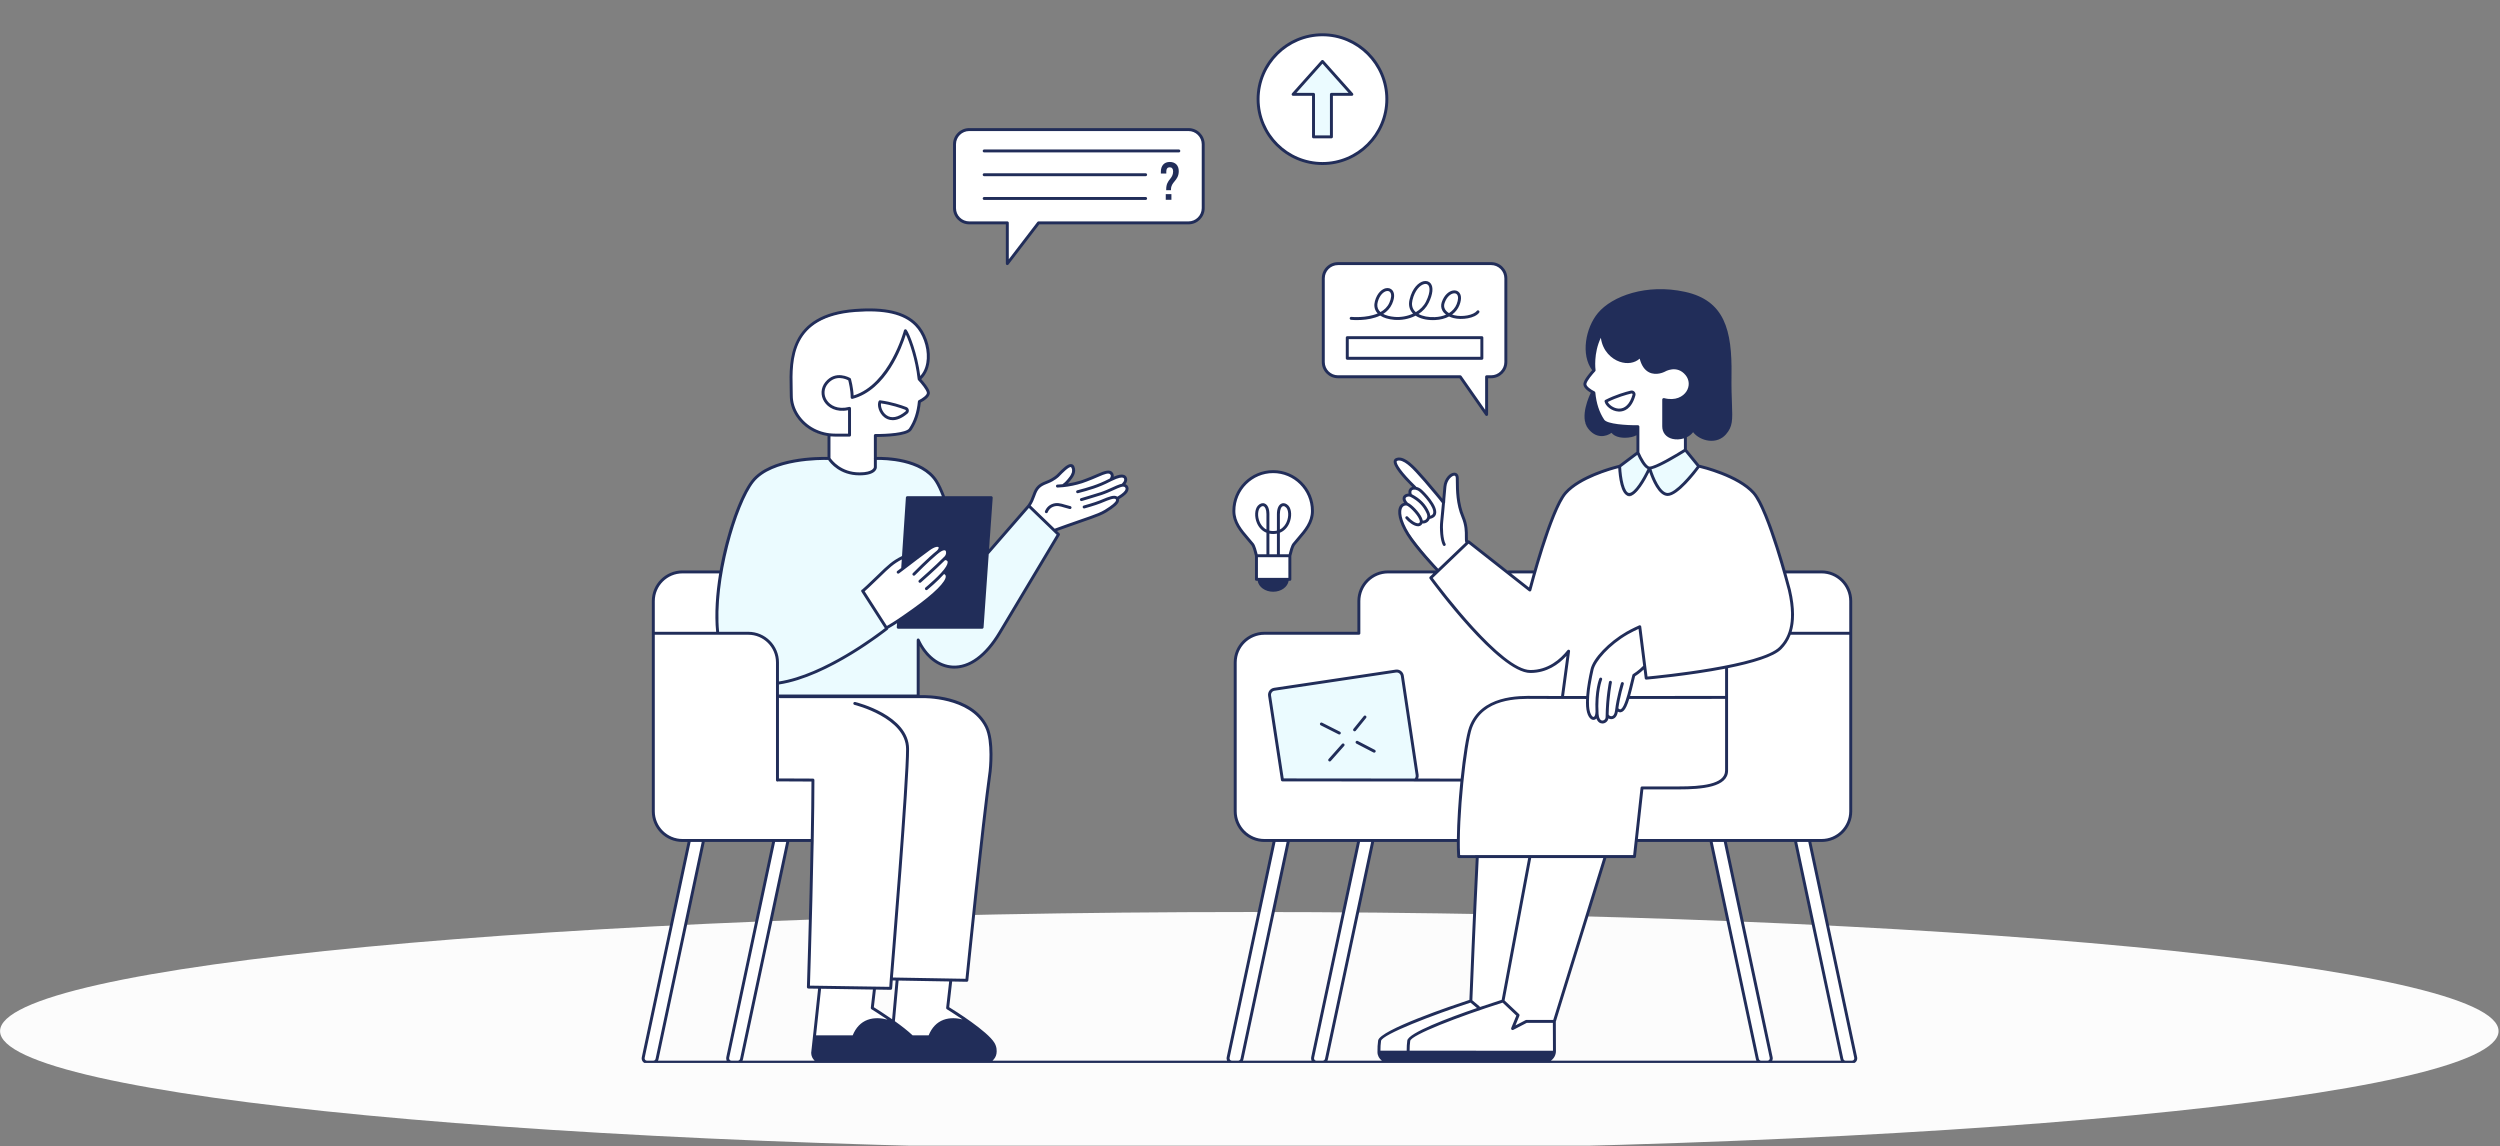 <svg xmlns="http://www.w3.org/2000/svg" xmlns:xlink="http://www.w3.org/1999/xlink" width="1206" zoomAndPan="magnify" viewBox="0 0 904.5 414.75" height="553" preserveAspectRatio="xMidYMid meet" version="1.0"><rect x="0" y="0" width="904.5" height="414.75" fill="#808080" stroke="none"/><defs><clipPath id="3f6d521115"><path d="M 0.023 329.969 L 903.977 329.969 L 903.977 414.5 L 0.023 414.5 Z M 0.023 329.969 " clip-rule="nonzero"/></clipPath><clipPath id="ccdca4c714"><path d="M 452 329.969 C 202.379 329.969 0.023 349.258 0.023 373.051 C 0.023 396.844 202.379 416.133 452 416.133 C 701.621 416.133 903.977 396.844 903.977 373.051 C 903.977 349.258 701.621 329.969 452 329.969 Z M 452 329.969 " clip-rule="nonzero"/></clipPath><clipPath id="5485175738"><path d="M 232.012 12.047 L 671.996 12.047 L 671.996 384.574 L 232.012 384.574 Z M 232.012 12.047 " clip-rule="nonzero"/></clipPath><clipPath id="d617e9fb53"><path d="M 232.012 12.047 L 671.996 12.047 L 671.996 384.574 L 232.012 384.574 Z M 232.012 12.047 " clip-rule="nonzero"/></clipPath></defs><g clip-path="url(#3f6d521115)"><g clip-path="url(#ccdca4c714)"><path fill="#fcfcfc" d="M 0.023 329.969 L 904.07 329.969 L 904.07 416.133 L 0.023 416.133 Z M 0.023 329.969 " fill-opacity="1" fill-rule="nonzero"/></g></g><g clip-path="url(#5485175738)"><path fill="#ffffff" d="M 406.039 175.699 C 406.039 175.699 408.082 173.191 406.223 172.543 C 406.121 172.508 406.02 172.504 405.918 172.48 C 405.871 172.465 405.82 172.461 405.773 172.449 C 405.629 172.426 405.484 172.402 405.336 172.398 C 405.312 172.398 405.289 172.398 405.266 172.398 C 403.633 172.375 401.957 173.426 401.957 173.426 C 401.957 173.426 402.527 172.035 401.648 171.516 C 400.961 170.5 399.266 171.035 396.914 172.094 C 393.285 173.723 390.824 174.543 390.824 174.543 C 389.648 174.918 388.348 175.266 386.953 175.539 L 387.902 175.426 C 386.57 175.762 385.422 175.961 384.742 175.898 C 385.504 175.801 386.242 175.68 386.953 175.539 L 384.469 175.84 C 384.422 175.828 384.363 175.82 384.324 175.801 C 385.285 175.414 386.359 174.129 387.082 172.789 C 387.527 172.125 387.898 171.328 387.91 170.469 C 387.957 170.051 387.914 169.703 387.754 169.461 C 387.746 169.445 387.738 169.441 387.73 169.43 C 387.703 169.359 387.699 169.297 387.668 169.227 C 386.938 167.605 384.598 169.879 382.73 171.82 C 381.605 172.809 380.273 173.867 379.027 174.422 C 378.902 174.48 378.781 174.547 378.645 174.594 C 375.863 175.551 375.047 176.574 374.5 178.074 C 373.953 179.578 372.316 183.195 372.316 183.195 L 357.715 199.641 L 358.395 180.125 L 355.32 180.055 L 355.035 180.055 L 355.027 179.836 L 341.512 179.84 C 341.348 178.91 340.422 174.859 336.52 171.453 C 335.523 170.516 334.352 169.668 332.961 169.012 C 332.91 168.984 332.859 168.957 332.809 168.934 C 332.797 168.926 332.789 168.922 332.777 168.918 C 332.773 168.914 332.77 168.914 332.762 168.91 C 332.16 168.605 331.539 168.34 330.914 168.094 L 327.996 167.129 C 323.375 165.711 319.898 165.621 318.086 165.727 C 317.223 165.672 316.703 165.664 316.703 165.664 L 316.703 157.559 C 316.703 157.559 327.418 156.969 329.055 155.695 C 331.523 152.906 332.902 147.953 332.828 145.324 C 333.371 145.035 334.613 144.316 335.309 143.477 C 335.73 143.031 335.949 142.605 335.797 142.191 C 335.547 140.602 332.473 137.34 332.473 137.34 C 338.289 133.312 336 121.059 330.648 116.527 C 326.508 113.023 319.285 111.188 308.402 112.57 C 286.93 115.301 286.285 128.609 286.285 138.324 C 286.285 138.324 285.688 144.645 287.293 148.234 C 289.77 153.762 295.359 157.422 299.926 157.422 L 299.926 165.555 C 299.926 165.555 296.453 165.637 292.031 166.168 C 288.547 166.508 284.398 167.207 280.633 168.598 C 279.586 168.973 278.602 169.391 277.727 169.863 C 277.719 169.867 277.711 169.875 277.699 169.879 C 277.637 169.914 277.574 169.941 277.512 169.977 C 277.199 170.137 276.898 170.309 276.605 170.48 C 276.484 170.555 276.367 170.629 276.246 170.703 C 276.125 170.781 276 170.855 275.883 170.934 C 275.863 170.945 275.848 170.957 275.832 170.969 C 274.484 171.855 273.285 172.887 272.324 174.102 C 272.098 174.391 271.863 174.723 271.629 175.062 C 270.008 177.246 268.688 179.977 267.34 183.559 C 266.02 186.832 264.746 190.609 263.617 194.668 C 263.602 194.719 263.586 194.766 263.57 194.816 C 262.441 198.379 261.516 202.508 260.832 206.824 L 246.262 206.824 C 246.262 206.824 236.438 208.465 236.438 216.836 C 236.438 225.203 236.438 290.438 236.438 294.805 C 236.438 299.172 240.438 303.996 249.172 303.996 C 259.637 303.996 294.211 303.996 294.211 303.996 L 292.48 356.898 L 296.301 357.082 L 294.344 376.371 C 294.344 376.371 293.438 380.238 294.211 382.012 C 294.98 383.785 296.895 384.285 296.895 384.285 C 296.895 384.285 354.258 384.285 357.121 384.285 C 359.988 384.285 360.078 381.102 360.078 380.008 C 360.078 378.918 359.168 376.188 354.211 372.914 C 349.254 369.637 342.84 364.543 342.84 364.543 L 343.75 354.535 L 349.754 354.852 L 357.715 282.75 C 357.715 282.75 359.965 269.172 356.895 262.895 C 353.824 256.617 344.145 252.141 332.199 251.82 C 332.105 251.816 332.02 251.809 331.926 251.805 L 332.023 244.645 L 332.199 251.82 L 332.199 231.539 C 332.199 231.539 336.695 242.082 346.113 241.398 C 355.531 240.715 361.535 229.117 362.762 227.48 C 363.992 225.84 382.688 193.359 382.688 193.359 L 382.02 191.875 L 391.184 188.363 C 391.184 188.363 400.125 186.312 402.859 182.691 C 403.883 181.73 404.043 181.078 403.668 180.52 C 405.605 179.762 408.105 177.824 407.27 176.27 C 406.711 175.086 406.039 175.699 406.039 175.699 Z M 323.367 369.82 L 315.773 364.543 C 315.773 364.543 316.363 358.266 316.453 357.629 C 316.547 356.992 321.957 357.742 321.957 357.742 L 322.688 354.215 L 324.598 354.035 Z M 671.387 382.629 L 654.676 304.086 L 659.043 304.086 C 664.875 304.086 669.598 299.359 669.598 293.531 L 669.598 217.473 C 669.598 211.645 664.875 206.918 659.043 206.918 L 645.762 206.918 L 640.895 191.496 C 640.895 191.496 637.711 183.082 634.754 178.715 C 631.797 174.348 621.742 170.16 614.645 168.707 C 614.645 168.707 606.914 178.988 603.227 178.988 C 599.543 178.988 596.949 169.113 596.949 169.113 C 596.949 169.113 592.492 179.578 589.488 179.578 C 586.488 179.578 586.031 168.797 586.031 168.797 C 586.031 168.797 574.297 172.527 571.109 174.621 C 567.926 176.711 564.676 178.895 560.785 189.812 C 556.895 200.73 555.121 206.668 555.121 206.668 L 545.566 206.668 L 531.238 196.363 C 531.238 196.363 530.625 196.5 530.488 193.68 C 530.352 190.859 530.168 188.812 529.668 187.719 C 529.168 186.629 527.621 181.352 527.484 179.441 C 527.348 177.531 527.578 172.254 526.711 171.707 C 525.848 171.16 523.254 172.707 522.98 175.758 C 522.711 178.805 522.074 181.035 522.074 181.035 L 515.703 173.711 C 515.703 173.711 511.289 168.25 509.062 167.023 C 506.832 165.793 505.059 165.793 504.742 167.113 C 504.422 168.434 509.426 174.438 511.746 176.258 C 510.152 176.258 509.336 178.305 510.246 179.215 C 508.242 179.078 507.469 180.625 508.742 182.262 C 506.559 182.898 505.242 184.762 506.969 188.723 C 508.699 192.68 520.297 206.371 520.297 206.371 L 519.844 206.918 L 502.191 206.918 C 496.363 206.918 491.641 211.645 491.641 217.473 L 491.641 229.117 L 457.453 229.117 C 451.625 229.117 446.898 233.844 446.898 239.672 L 446.898 293.531 C 446.898 299.359 451.625 304.086 457.453 304.086 L 461.051 304.086 L 444.34 382.625 C 444.16 383.48 444.809 384.285 445.68 384.285 L 447.992 384.285 C 448.637 384.285 449.195 383.832 449.332 383.199 L 466.164 304.086 L 491.621 304.086 L 474.91 382.625 C 474.727 383.48 475.379 384.285 476.25 384.285 L 478.562 384.285 C 479.207 384.285 479.766 383.832 479.902 383.199 L 496.734 304.086 L 527.484 304.086 L 528.234 309.773 L 534.309 309.84 L 532.855 345.027 L 532.309 362.133 L 515.43 367.953 C 515.43 367.953 500.375 373.867 499.281 376.051 C 498.191 378.234 498.734 380.648 499.098 381.785 C 499.465 382.922 501.418 384.195 501.418 384.195 L 511.336 383.969 L 558.875 384.012 C 558.875 384.012 562.012 383.832 562.242 380.328 C 562.469 376.824 562.332 369.32 562.332 369.32 L 580.801 309.91 L 591.262 309.816 L 592.242 304.086 L 618.992 304.086 L 635.828 383.199 C 635.961 383.832 636.52 384.285 637.168 384.285 L 639.477 384.285 C 640.348 384.285 641 383.48 640.816 382.625 L 624.105 304.086 L 649.562 304.086 L 666.395 383.199 C 666.531 383.832 667.09 384.285 667.738 384.285 L 670.047 384.285 C 670.918 384.285 671.57 383.48 671.387 382.629 Z M 232.719 382.629 C 232.535 383.48 233.188 384.285 234.059 384.285 L 236.367 384.285 C 237.016 384.285 237.574 383.832 237.707 383.199 L 254.543 304.086 L 249.43 304.086 Z M 263.285 382.629 C 263.105 383.48 263.754 384.285 264.629 384.285 L 266.938 384.285 C 267.586 384.285 268.145 383.832 268.277 383.199 L 285.109 304.086 L 279.996 304.086 Z M 609.461 157.879 C 611.645 157.695 612.598 155.559 612.598 155.559 C 612.598 155.559 615.715 159.379 620.422 158.969 C 625.133 158.562 626.156 152.215 626.156 152.215 C 626.156 152.215 625.473 148.258 626.02 135.02 C 626.562 121.781 623.086 112.434 616.738 108.75 C 610.391 105.062 596.473 103.289 585.965 108.133 C 575.457 112.98 574.434 121.305 574.363 126.285 C 574.297 131.266 576.48 134.133 576.48 134.133 C 576.48 134.133 573.477 137.816 573.477 139.113 C 573.477 140.41 576.344 141.57 576.344 141.57 C 576.344 141.57 574.023 145.117 573.547 150.102 C 573.066 155.082 576.754 156.922 579.004 157.266 C 581.254 157.605 583.031 155.762 583.031 155.762 C 583.031 155.762 584.668 157.402 587.602 157.809 C 590.535 158.219 592.445 156.516 592.445 156.516 L 592.266 163.609 C 592.266 163.609 594.629 168.977 596.949 169.113 C 599.27 169.25 609.914 162.973 609.914 162.973 C 609.914 162.973 609.734 160.336 609.461 157.879 Z M 478.766 100.695 L 478.766 130.992 C 478.766 133.934 481.148 136.316 484.086 136.316 L 528.32 136.316 L 537.855 149.965 L 537.855 136.316 L 539.496 136.316 C 542.434 136.316 544.816 133.934 544.816 130.992 L 544.816 100.695 C 544.816 97.758 542.434 95.375 539.496 95.375 L 484.086 95.375 C 481.148 95.375 478.766 97.758 478.766 100.695 Z M 478.492 58.891 C 491.23 58.891 501.555 48.566 501.555 35.828 C 501.555 23.09 491.23 12.762 478.492 12.762 C 465.754 12.762 455.43 23.09 455.43 35.828 C 455.43 48.566 465.754 58.891 478.492 58.891 Z M 430 46.883 L 350.664 46.883 C 347.723 46.883 345.34 49.266 345.34 52.203 L 345.34 75.312 C 345.34 78.254 347.723 80.637 350.664 80.637 L 364.445 80.637 L 364.445 95.375 L 375.746 80.637 L 430 80.637 C 432.938 80.637 435.32 78.254 435.32 75.312 L 435.32 52.203 C 435.32 49.266 432.938 46.883 430 46.883 Z M 454.586 201.062 L 454.586 209.609 L 455.496 209.609 C 455.496 211.793 457.793 213.559 460.629 213.559 C 463.465 213.559 465.762 211.793 465.762 209.609 L 466.668 209.609 L 466.668 201.062 C 466.668 201.062 467.402 197.793 468.082 196.938 C 471.055 193.215 474.844 189.965 474.844 184.852 C 474.844 177 468.48 170.637 460.629 170.637 C 452.777 170.637 446.414 177 446.414 184.852 C 446.414 189.965 450.203 193.215 453.176 196.938 C 453.855 197.793 454.586 201.062 454.586 201.062 Z M 454.586 201.062 " fill-opacity="1" fill-rule="nonzero"/></g><path fill="#ebfbff" d="M 512.727 280.41 C 512.828 281.102 512.574 281.762 512.098 282.207 L 463.98 282.168 L 459.332 251.699 C 459.164 250.582 459.934 249.543 461.055 249.375 L 505.031 242.797 C 506.148 242.629 507.191 243.398 507.359 244.52 Z M 357.305 199.707 L 355.188 226.66 L 325.098 226.867 L 325.164 224.477 L 320.547 226.844 L 312.27 213.742 C 312.27 213.742 319.047 207.418 320.957 205.371 C 322.867 203.324 327.008 201.141 327.008 201.141 L 328.234 180.531 L 341.609 179.988 C 340.793 177.598 339.152 172.344 332.809 168.934 C 326.461 165.52 316.703 165.793 316.703 165.793 L 316.703 168.863 C 316.703 168.863 316.91 171.73 310.289 171.73 C 303.672 171.73 299.941 165.887 299.941 165.887 C 299.941 165.887 279.969 166.387 273.922 172.07 C 267.914 177.711 262.594 195.68 260.75 206.734 C 258.91 217.789 259.66 229.32 259.66 229.32 C 259.66 229.32 262.66 228.777 270.098 229.391 C 277.535 230.004 281.016 233.551 281.016 238.805 C 281.016 244.062 281.016 251.703 281.016 251.703 L 332.465 251.703 L 332.195 231.848 C 332.195 231.848 335.402 237.852 340.449 240.375 C 348.094 243.582 354.781 238.398 358.602 233.688 C 362.422 228.98 371.906 211.375 371.906 211.375 L 382.758 193.227 L 372.383 183.059 Z M 475.23 49.52 L 481.707 49.52 L 481.707 34.137 L 489.102 34.137 L 478.469 22.227 L 467.836 34.137 L 475.23 34.137 Z M 609.551 162.609 C 609.551 162.609 600.543 168.707 596.77 169.07 C 594.949 169.387 592.402 163.84 592.402 163.84 L 586.078 168.797 C 586.078 168.797 586.168 177.668 589.445 178.895 C 591.262 179.488 595.449 173.164 596.586 169.887 C 598.133 173.301 600.043 178.984 603.5 178.805 C 606.957 178.621 613.055 171.07 614.328 168.797 C 613.008 166.613 609.551 162.609 609.551 162.609 Z M 609.551 162.609 " fill-opacity="1" fill-rule="nonzero"/><g clip-path="url(#d617e9fb53)"><path fill="#212d59" d="M 452.758 197.273 C 453.191 197.816 453.773 199.902 454.051 201.129 L 454.051 209.609 C 454.051 209.906 454.289 210.145 454.586 210.145 L 455.027 210.145 C 455.367 212.363 457.734 214.094 460.629 214.094 C 463.523 214.094 465.891 212.363 466.227 210.145 L 466.672 210.145 C 466.965 210.145 467.203 209.906 467.203 209.609 L 467.203 201.129 C 467.48 199.902 468.066 197.816 468.5 197.273 C 469.047 196.59 469.621 195.922 470.191 195.254 C 472.742 192.285 475.379 189.215 475.379 184.852 C 475.379 176.719 468.762 170.102 460.629 170.102 C 452.496 170.102 445.879 176.719 445.879 184.852 C 445.879 189.215 448.516 192.285 451.062 195.254 C 451.637 195.922 452.211 196.59 452.758 197.273 Z M 455.121 209.074 L 455.121 201.598 L 466.137 201.598 L 466.137 209.074 Z M 458.199 191.582 C 456.855 190.891 456.133 189.707 455.773 188.891 C 454.84 186.758 455.105 184.523 455.887 183.672 C 456.219 183.312 456.574 183.121 456.891 183.121 C 456.984 183.121 457.074 183.137 457.16 183.168 C 457.66 183.367 458.199 184.215 458.199 186.016 Z M 461.988 200.531 L 459.266 200.531 L 459.266 193.066 C 460.137 193.246 461.117 193.246 461.988 193.066 Z M 460.629 171.168 C 468.172 171.168 474.309 177.309 474.309 184.852 C 474.309 188.82 471.918 191.605 469.383 194.559 C 468.801 195.234 468.219 195.914 467.664 196.605 C 467.059 197.363 466.477 199.574 466.246 200.531 L 463.059 200.531 L 463.059 192.746 C 464.547 192.148 465.738 190.969 466.461 189.32 C 467.465 187.027 467.332 184.227 466.156 182.949 C 465.422 182.152 464.504 181.863 463.707 182.176 C 462.617 182.602 461.988 184 461.988 186.016 L 461.988 191.977 C 461.168 192.176 460.086 192.176 459.266 191.977 L 459.266 186.016 C 459.266 184 458.641 182.602 457.551 182.176 C 456.754 181.863 455.836 182.152 455.102 182.949 C 453.926 184.227 453.789 187.027 454.797 189.32 C 455.52 190.969 456.707 192.148 458.199 192.746 L 458.199 200.531 L 455.012 200.531 C 454.777 199.574 454.199 197.363 453.594 196.605 C 453.039 195.914 452.457 195.234 451.875 194.559 C 449.34 191.605 446.945 188.82 446.945 184.852 C 446.945 177.309 453.082 171.168 460.629 171.168 Z M 463.059 191.582 L 463.059 186.016 C 463.059 184.215 463.594 183.367 464.094 183.168 C 464.18 183.137 464.273 183.121 464.363 183.121 C 464.684 183.121 465.035 183.312 465.367 183.672 C 466.152 184.523 466.418 186.762 465.48 188.895 C 465.121 189.707 464.402 190.895 463.059 191.582 Z M 327.926 147.266 C 326.105 146.574 322.453 145.34 318.441 144.832 C 318.211 144.801 317.988 144.93 317.891 145.141 C 317.219 146.602 317.992 149.484 319.988 151.008 C 320.629 151.496 321.629 152.02 322.977 152.02 C 324.383 152.02 326.172 151.445 328.316 149.648 C 328.703 149.324 328.887 148.832 328.801 148.332 C 328.719 147.84 328.391 147.441 327.926 147.266 Z M 327.629 148.828 C 324.945 151.074 322.461 151.551 320.637 150.156 C 319.16 149.031 318.559 147.051 318.754 145.953 C 322.48 146.477 325.84 147.617 327.547 148.266 L 327.551 148.266 C 327.695 148.32 327.734 148.441 327.746 148.508 C 327.754 148.566 327.766 148.715 327.629 148.828 Z M 378.406 185.648 C 378.461 185.668 378.52 185.676 378.574 185.676 C 378.797 185.676 379.008 185.535 379.082 185.309 C 379.086 185.297 379.531 184.004 380.891 183.414 C 382.316 182.793 383.461 183.141 385.047 183.621 C 385.629 183.797 386.289 183.996 387.023 184.164 C 387.316 184.23 387.598 184.047 387.664 183.758 C 387.73 183.473 387.551 183.184 387.262 183.121 C 386.555 182.961 385.934 182.77 385.355 182.598 C 383.688 182.094 382.25 181.66 380.465 182.434 C 378.652 183.223 378.09 184.906 378.066 184.977 C 377.977 185.258 378.129 185.559 378.406 185.648 Z M 671.91 382.516 L 655.336 304.621 L 659.043 304.621 C 665.16 304.621 670.133 299.645 670.133 293.531 L 670.133 217.473 C 670.133 211.359 665.16 206.383 659.043 206.383 L 646.008 206.383 C 643.43 197.375 638.719 182.352 634.879 177.996 C 629.109 171.461 615.609 168.316 615.039 168.184 C 614.977 168.168 614.914 168.172 614.855 168.18 L 610.312 162.602 L 610.312 158.168 C 611.191 157.734 611.977 157.137 612.562 156.359 C 613.82 157.988 616.027 159.191 618.328 159.441 C 620.738 159.703 622.898 158.902 624.418 157.188 C 626.934 154.34 626.84 151.953 626.625 146.184 C 626.523 143.5 626.398 140.164 626.461 135.641 C 626.695 119.422 623.965 108.734 609.664 105.59 C 595.695 102.516 583.215 107.125 578.113 113.273 C 573.691 118.605 571.832 128.273 576.043 133.941 C 575.211 134.863 573.117 137.297 572.891 138.742 C 572.672 140.156 574.402 141.43 575.555 142.109 C 575.156 142.906 571.348 150.836 574.555 155.02 C 575.863 156.727 577.41 157.652 579.152 157.766 C 580.641 157.875 582.094 157.301 583.043 156.594 C 583.656 157.395 584.68 157.949 586.031 158.215 C 586.621 158.332 587.254 158.387 587.887 158.387 C 589.48 158.387 591.086 158.043 592.059 157.469 L 592.059 163.477 L 585.754 168.211 C 584.352 168.539 571.59 171.691 566.023 177.996 C 562.184 182.352 557.473 197.375 554.895 206.383 L 545.41 206.383 C 545.398 206.383 545.387 206.391 545.375 206.391 L 531.637 195.582 C 531.48 195.457 531.273 195.434 531.098 195.508 C 531.059 195.133 531.059 194.668 531.062 194.125 C 531.082 192.438 531.109 189.891 529.77 186.719 C 527.859 182.203 527.82 177.266 527.793 173.996 L 527.785 173.016 C 527.754 171.219 526.602 171.031 526.246 171.016 C 524.594 170.945 522.535 173.105 522.242 175.988 C 522.035 177.996 521.918 179.469 521.852 180.441 C 521.32 179.77 520.641 178.926 520.062 178.27 C 519.664 177.816 519.141 177.191 518.512 176.438 C 517.141 174.797 515.27 172.551 513.047 170.16 C 510.5 167.422 507.566 164.758 505.086 165.754 C 504.633 165.938 504.348 166.273 504.258 166.734 C 503.879 168.664 507.562 172.82 510.965 176.176 C 510.738 176.242 510.52 176.328 510.332 176.461 C 510.012 176.691 509.395 177.32 509.617 178.57 C 508.918 178.59 508.195 178.859 507.781 179.41 C 507.465 179.828 507.168 180.664 508.008 181.914 C 507.395 182.066 506.859 182.406 506.492 182.957 C 505.148 184.988 506.035 188.848 508.926 193.551 C 511.906 198.398 519.148 206.051 519.457 206.375 C 519.461 206.379 519.465 206.379 519.469 206.383 L 502.191 206.383 C 496.078 206.383 491.105 211.359 491.105 217.473 L 491.105 228.582 L 457.453 228.582 C 451.34 228.582 446.363 233.559 446.363 239.672 L 446.363 293.531 C 446.363 299.645 451.34 304.621 457.453 304.621 L 460.391 304.621 L 443.816 382.516 C 443.727 382.938 443.785 383.371 443.969 383.75 L 359.09 383.75 C 359.824 383.102 360.363 382.211 360.52 381.242 C 360.676 380.258 360.68 378.777 359.793 377.301 C 357.262 373.078 345.488 365.688 343.422 364.414 L 344.484 355.113 L 349.789 355.207 C 349.789 355.207 349.793 355.207 349.797 355.207 C 350.07 355.207 350.301 354.996 350.328 354.723 C 350.383 354.184 355.793 300.449 358.766 279.102 C 358.816 278.652 360.012 268.109 357.375 262.727 C 351.668 251.086 334.414 251.488 333.695 251.508 L 332.73 251.508 L 332.73 233.73 C 335.574 238.617 339.895 241.621 344.609 241.879 C 344.832 241.891 345.055 241.898 345.273 241.898 C 351.289 241.898 357.254 237.438 362.133 229.254 C 370.949 214.469 383.418 193.637 383.418 193.637 C 383.547 193.422 383.512 193.148 383.332 192.977 L 382.434 192.105 C 384.242 191.43 389.145 189.723 392.254 188.637 C 393.43 188.227 394.395 187.891 394.914 187.707 C 396.742 187.062 398.812 186.277 400.301 185.355 C 403.293 183.504 404.605 182.32 404.836 181.27 C 404.883 181.039 404.879 180.816 404.828 180.598 C 405.609 180.16 407.223 179.164 407.914 178.074 C 408.434 177.258 408.449 176.355 407.957 175.715 C 407.762 175.461 407.484 175.297 407.18 175.176 C 407.645 174.57 408.062 173.684 407.641 172.73 C 407.449 172.301 407.109 171.988 406.656 171.828 C 405.824 171.535 404.617 171.746 402.926 172.469 C 402.996 172.016 402.938 171.523 402.617 171.047 C 401.652 169.598 399.516 170.391 397.223 171.406 C 393.656 172.988 391.191 173.801 391.176 173.809 C 389.559 174.316 387.941 174.688 386.332 174.941 C 386.551 174.723 386.777 174.477 387.004 174.191 L 387.203 173.949 C 388.066 172.906 389.668 170.965 388.695 168.77 C 388.426 168.164 387.992 167.973 387.676 167.918 C 386.363 167.676 384.602 169.391 382.43 171.641 L 382.309 171.766 C 382.297 171.781 380.934 173.035 378.949 173.816 C 376.84 174.645 375.016 175.363 373.938 178.043 C 373.754 178.504 373.598 178.926 373.449 179.328 C 373.008 180.535 372.656 181.488 371.801 182.672 L 357.844 198.711 L 359.156 180.094 C 359.168 179.945 359.113 179.797 359.016 179.691 C 358.914 179.582 358.77 179.52 358.621 179.52 L 341.91 179.52 C 340.984 177.109 340.082 175.18 339.219 173.816 C 333.898 165.414 320.289 165.246 317.238 165.32 L 317.238 158.098 C 319.691 158.055 328.227 157.945 329.773 155.629 C 331.621 152.855 332.723 149.582 333.137 145.625 C 334.125 145.113 336.668 143.621 336.402 141.926 C 336.18 140.512 334.184 138.16 333.312 137.191 C 335.164 135.438 336.223 132.883 336.387 129.762 C 336.629 125.16 334.844 120.191 331.836 117.109 C 327.488 112.648 320.336 110.965 309.316 111.797 C 285.105 113.637 285.484 130.418 285.711 140.445 C 285.73 141.375 285.75 142.254 285.75 143.07 C 285.75 145.719 286.52 148.246 288.035 150.574 C 290.559 154.453 294.684 157.02 299.395 157.75 L 299.395 165.324 C 296.012 165.242 278.629 165.27 271.902 173.77 C 267.727 179.059 262.82 192.465 260.375 206.422 C 260.316 206.398 260.25 206.383 260.184 206.383 L 246.922 206.383 C 240.809 206.383 235.832 211.359 235.832 217.473 L 235.832 293.531 C 235.832 299.645 240.809 304.621 246.922 304.621 L 248.766 304.621 L 232.195 382.516 C 232.074 383.082 232.215 383.664 232.578 384.113 C 232.941 384.562 233.48 384.82 234.059 384.82 L 670.047 384.82 C 670.625 384.82 671.164 384.562 671.527 384.113 C 671.891 383.664 672.031 383.082 671.91 382.516 Z M 659.043 303.551 L 592.59 303.551 L 594.562 285.605 L 607.457 285.605 C 615.723 285.605 625.211 284.832 625.211 278.793 L 625.211 241.73 C 633.871 239.98 641.773 237.684 644.555 234.812 C 645.719 233.609 646.973 231.992 647.867 229.652 L 669.062 229.652 L 669.062 293.531 C 669.062 299.055 664.57 303.551 659.043 303.551 Z M 641.34 382.516 L 624.766 304.621 L 649.129 304.621 L 665.875 383.309 C 665.906 383.469 665.98 383.609 666.051 383.75 L 641.188 383.75 C 641.375 383.371 641.43 382.938 641.34 382.516 Z M 527.086 304.621 C 527.082 306.582 527.125 308.383 527.227 309.941 C 527.242 310.223 527.477 310.441 527.758 310.441 L 530.461 310.449 C 531.715 310.453 532.809 310.457 533.93 310.449 C 532.84 331.805 531.77 358.332 531.629 361.762 C 525.453 363.797 499.145 372.668 498.605 376.457 C 498.422 377.742 498.344 379.156 498.367 380.652 C 498.367 380.656 498.367 380.656 498.367 380.656 C 498.367 380.656 498.367 380.66 498.367 380.66 C 498.367 380.672 498.367 380.684 498.367 380.695 C 498.391 381.949 499.023 383.055 499.969 383.75 L 480.246 383.75 C 480.316 383.609 480.391 383.469 480.426 383.312 L 497.168 304.621 Z M 532.555 263.426 C 536.562 252.566 549.188 252.766 555.246 252.855 C 556.426 252.875 562.516 252.887 573.844 252.887 C 573.805 253.809 573.797 254.711 573.852 255.562 C 574.082 258.957 575.359 260.461 576.531 260.461 C 576.543 260.461 576.555 260.461 576.566 260.461 C 576.91 260.453 577.277 260.293 577.59 259.957 C 578.047 261.262 578.93 261.762 579.758 261.762 C 579.773 261.762 579.793 261.762 579.809 261.762 C 580.859 261.738 581.742 260.945 581.938 259.93 C 582.223 260.086 582.547 260.184 582.887 260.195 C 582.906 260.199 582.93 260.199 582.949 260.199 C 583.496 260.199 584.957 259.938 585.34 257.473 C 585.648 257.652 585.934 257.723 586.168 257.723 C 586.254 257.723 586.332 257.715 586.402 257.703 C 587.172 257.578 587.836 256.895 588.441 255.613 C 588.801 254.848 589.141 253.902 589.457 252.883 C 605.355 252.875 621.145 252.859 624.141 252.859 L 624.141 278.793 C 624.141 283.883 615.227 284.535 607.457 284.535 L 594.086 284.535 C 593.812 284.535 593.582 284.742 593.555 285.012 L 590.875 309.375 L 534.492 309.375 C 534.488 309.375 534.488 309.375 534.488 309.375 C 534.488 309.375 534.484 309.375 534.484 309.375 C 533.16 309.391 531.918 309.387 530.465 309.379 L 528.262 309.375 C 527.535 296.09 530.598 268.734 532.555 263.426 Z M 592.824 227.543 L 594.504 240.902 C 592.762 242.727 590.863 243.859 590.844 243.871 C 590.727 243.941 590.637 244.055 590.602 244.188 C 590.414 244.848 590.199 245.762 589.953 246.797 C 589.324 249.441 588.461 253.059 587.473 255.156 C 586.883 256.418 586.41 256.621 586.234 256.648 C 586.039 256.68 585.809 256.562 585.555 256.297 C 585.543 256.285 585.523 256.277 585.512 256.266 C 586.137 251.832 587.465 247.516 587.48 247.469 C 587.566 247.188 587.41 246.891 587.129 246.801 C 586.84 246.711 586.543 246.871 586.457 247.152 C 586.441 247.203 584.883 252.254 584.324 257.105 C 584.172 258.418 583.66 259.145 582.926 259.129 C 582.434 259.113 582.023 258.758 582.012 258.477 C 582.012 258.461 582.004 258.449 582 258.434 C 582.172 251.801 583.16 247.004 583.172 246.953 C 583.23 246.664 583.047 246.383 582.758 246.32 C 582.473 246.266 582.188 246.445 582.125 246.734 C 582.113 246.789 580.992 252.215 580.91 259.523 C 580.902 260.207 580.32 260.68 579.781 260.695 C 579.773 260.695 579.766 260.695 579.758 260.695 C 578.984 260.695 578.449 259.781 578.359 258.297 C 577.871 250.215 579.609 245.938 579.625 245.895 C 579.738 245.625 579.613 245.309 579.34 245.195 C 579.066 245.082 578.754 245.211 578.641 245.48 C 578.566 245.656 576.902 249.738 577.258 257.578 C 577.254 257.598 577.242 257.617 577.242 257.641 C 577.223 258.77 576.863 259.387 576.539 259.395 C 576.539 259.395 576.535 259.395 576.535 259.395 C 576.059 259.395 575.105 258.258 574.922 255.488 C 574.609 250.871 576 244.676 576.52 242.344 C 577.227 239.199 582.199 233.387 588.996 229.484 C 590.289 228.746 591.93 227.957 592.824 227.543 Z M 624.141 251.789 C 621.172 251.793 605.57 251.809 589.777 251.812 C 590.242 250.191 590.652 248.48 590.992 247.047 C 591.211 246.125 591.406 245.305 591.574 244.676 C 592.047 244.379 593.336 243.523 594.672 242.246 L 595.07 245.422 C 595.105 245.691 595.332 245.891 595.602 245.891 C 595.617 245.891 595.633 245.891 595.648 245.887 C 596.656 245.801 611.059 244.496 624.141 241.941 Z M 535 310.441 L 552.898 310.441 L 543.309 361.742 C 541.746 362.238 538.887 363.164 535.445 364.336 C 535.414 364.242 535.371 364.156 535.289 364.09 L 532.695 361.914 C 532.809 359.078 533.895 332.094 535 310.441 Z M 546.883 372.535 C 546.984 372.629 547.113 372.676 547.246 372.676 C 547.328 372.676 547.414 372.656 547.492 372.617 L 552.367 370.082 L 561.824 370.082 L 561.867 380.16 L 510 380.129 C 510 378.871 510.062 377.68 510.219 376.605 C 510.52 374.496 527.391 367.93 543.637 362.758 L 548.605 367.438 L 546.75 371.938 C 546.664 372.145 546.719 372.387 546.883 372.535 Z M 532.035 362.754 L 534.363 364.707 C 524.035 368.254 509.555 373.699 509.16 376.453 C 509 377.578 508.934 378.82 508.934 380.129 L 499.445 380.121 C 499.445 378.875 499.508 377.688 499.664 376.605 C 499.996 374.277 518.695 367.141 532.035 362.754 Z M 561.965 369.012 L 552.238 369.012 C 552.152 369.012 552.066 369.031 551.988 369.07 L 548.297 370.992 L 549.734 367.504 C 549.82 367.301 549.77 367.062 549.609 366.91 L 544.352 361.965 L 553.984 310.441 L 580.07 310.441 Z M 562.938 380.262 L 562.895 369.625 L 581.188 310.441 L 591.355 310.441 C 591.625 310.441 591.855 310.238 591.887 309.969 L 592.473 304.621 L 618.559 304.621 L 635.305 383.309 C 635.336 383.469 635.41 383.609 635.48 383.75 L 561.109 383.75 C 562.211 382.98 562.938 381.707 562.938 380.262 Z M 659.043 207.453 C 664.57 207.453 669.062 211.945 669.062 217.473 L 669.062 228.582 L 648.23 228.582 C 649.273 225.16 649.543 220.348 647.914 213.336 C 647.832 213.016 647.238 210.727 646.312 207.453 Z M 609.664 163.496 L 613.922 168.723 C 611.711 171.695 606.164 178.359 603.363 178.359 C 600.758 178.359 598.406 172.633 597.504 169.781 C 600.586 169.105 607.734 164.707 609.664 163.496 Z M 573.949 138.906 C 574.133 137.738 576.309 135.211 577.133 134.336 C 577.199 134.266 577.246 134.18 577.266 134.09 C 577.277 134.043 577.281 133.988 577.277 133.938 C 577.277 133.922 577.273 133.906 577.273 133.891 C 577.246 133.719 576.461 127.863 579.191 122.199 C 579.824 127.062 583.129 129.895 586.027 130.883 C 588.754 131.812 591.469 131.363 593.238 129.75 C 593.871 132.238 595.02 133.906 596.656 134.719 C 599.25 136.004 602.059 134.613 602.215 134.531 C 602.395 134.422 606.695 131.863 609.855 135.738 C 611.238 137.438 611.359 139.734 610.164 141.594 C 608.957 143.48 606.195 145.113 602.07 144.039 C 601.906 144 601.738 144.035 601.609 144.137 C 601.477 144.238 601.398 144.395 601.398 144.559 L 601.398 154.246 C 601.398 156.523 602.777 158.223 605.086 158.789 C 606.348 159.098 607.852 159.035 609.242 158.594 L 609.242 162.496 C 606.23 164.395 598.812 168.809 596.812 168.809 C 595.77 168.809 594.02 165.758 593.125 163.637 L 593.125 154.379 C 593.125 154.234 593.07 154.098 592.969 153.996 C 592.867 153.898 592.711 153.863 592.586 153.844 C 588.402 153.898 581.453 153.414 580.41 151.852 C 578.617 149.164 577.562 145.957 577.191 142.043 C 577.176 141.859 577.059 141.695 576.891 141.613 C 575.629 141.004 573.82 139.727 573.949 138.906 Z M 592.371 164.574 C 593.012 166.008 594.48 168.922 596.066 169.688 C 594.395 173.258 591.344 178.359 589.445 178.359 C 587.707 178.359 586.711 172.961 586.527 168.965 Z M 554.59 207.453 C 553.941 209.746 553.457 211.559 553.195 212.543 L 546.727 207.453 Z M 553.176 213.887 C 553.316 214 553.504 214.031 553.676 213.973 C 553.848 213.918 553.98 213.777 554.023 213.602 C 554.098 213.312 561.512 184.723 566.824 178.703 C 571.684 173.199 582.742 170.082 585.48 169.379 C 585.629 172.055 586.316 179.43 589.445 179.43 C 592.172 179.43 595.383 173.523 596.715 170.805 C 597.652 173.57 600.035 179.43 603.363 179.43 C 607.152 179.43 613.594 170.969 614.867 169.242 C 615.879 169.484 628.727 172.641 634.074 178.703 C 639.387 184.723 646.805 213.312 646.875 213.59 C 649.777 226.09 646.504 231.266 643.785 234.066 C 637.406 240.652 600.848 244.324 596.066 244.777 L 593.797 226.684 C 593.793 226.656 593.777 226.637 593.77 226.609 C 593.762 226.586 593.762 226.559 593.754 226.535 C 593.75 226.523 593.738 226.52 593.734 226.512 C 593.719 226.477 593.695 226.449 593.672 226.422 C 593.652 226.395 593.633 226.367 593.605 226.348 C 593.582 226.324 593.551 226.312 593.523 226.293 C 593.492 226.277 593.461 226.258 593.43 226.246 C 593.398 226.238 593.371 226.234 593.34 226.23 C 593.301 226.227 593.262 226.219 593.223 226.223 C 593.215 226.223 593.207 226.219 593.199 226.223 C 593.172 226.227 593.148 226.238 593.125 226.246 C 593.098 226.254 593.07 226.254 593.047 226.266 C 592.938 226.312 590.363 227.469 588.465 228.559 C 582.062 232.234 576.355 238.188 575.477 242.113 C 574.871 244.809 574.148 248.41 573.898 251.816 C 570.844 251.816 568.176 251.816 565.875 251.816 L 568.043 235.664 C 568.078 235.426 567.945 235.195 567.723 235.102 C 567.5 235.008 567.246 235.074 567.098 235.262 C 564.512 238.523 560.09 242.414 553.688 242.414 C 543.434 242.414 521.121 212.82 518.367 209.117 L 531.34 196.707 Z M 510.957 177.332 C 511.457 176.969 512.59 177.07 513.539 177.863 C 515.141 179.199 519.098 183.641 518.512 185.711 C 518.461 185.883 518.32 186.348 517.453 186.625 C 517.43 186.199 517.328 185.754 517.125 185.297 C 515.852 182.441 513.906 180.441 510.82 178.82 C 510.805 178.812 510.789 178.809 510.773 178.805 C 510.621 178.352 510.488 177.668 510.957 177.332 Z M 508.637 180.051 C 508.961 179.617 509.863 179.527 510.324 179.766 C 513.18 181.27 514.977 183.109 516.148 185.734 C 516.715 187.004 516.195 187.688 515.836 187.98 C 515.473 188.273 515.031 188.371 514.738 188.324 C 514.688 188.031 514.59 187.715 514.438 187.371 C 513.5 185.262 510.715 182.441 509.367 181.914 C 508.613 181.109 508.348 180.434 508.637 180.051 Z M 509.836 192.992 C 506.746 187.961 506.543 184.816 507.383 183.551 C 507.816 182.898 508.465 182.84 508.945 182.902 C 509.789 183.16 512.562 185.781 513.461 187.805 C 513.59 188.098 513.668 188.363 513.695 188.574 C 513.68 188.648 513.68 188.727 513.699 188.797 C 513.691 188.863 513.676 188.922 513.652 188.969 C 513.539 189.191 513.383 189.305 513.148 189.332 C 512.191 189.43 510.422 188.195 509.387 186.961 C 509.195 186.734 508.859 186.707 508.633 186.895 C 508.406 187.086 508.379 187.422 508.566 187.648 C 509.488 188.75 511.465 190.406 513.035 190.406 C 513.113 190.406 513.195 190.402 513.27 190.395 C 513.867 190.324 514.328 190 514.605 189.449 C 514.617 189.43 514.629 189.41 514.637 189.387 C 515.238 189.461 515.949 189.266 516.512 188.809 C 516.871 188.516 517.125 188.156 517.281 187.758 C 518.508 187.504 519.281 186.926 519.543 186 C 520.383 183.02 515.211 177.863 514.223 177.043 C 513.672 176.582 513.039 176.289 512.414 176.152 C 512.387 176.094 512.352 176.035 512.301 175.988 C 506.863 170.715 505.137 167.816 505.309 166.941 C 505.324 166.852 505.359 166.797 505.484 166.746 C 507.609 165.879 510.992 169.52 512.262 170.891 C 514.465 173.258 516.328 175.492 517.688 177.121 C 518.328 177.887 518.855 178.52 519.262 178.977 C 520.148 179.98 521.301 181.477 521.711 182.008 C 521.598 183.348 521.324 186.465 521.094 188.523 C 520.785 191.32 521.098 195.5 522.059 197.262 C 522.156 197.441 522.34 197.539 522.527 197.539 C 522.617 197.539 522.703 197.52 522.785 197.473 C 523.043 197.332 523.141 197.008 522.996 196.75 C 522.145 195.188 521.871 191.223 522.156 188.641 C 522.391 186.555 522.664 183.402 522.777 182.07 C 522.797 182.02 522.832 181.977 522.832 181.918 C 522.832 181.898 522.906 179.977 523.305 176.098 C 523.559 173.613 525.309 172.086 526.172 172.086 C 526.184 172.086 526.191 172.086 526.203 172.086 C 526.531 172.098 526.703 172.418 526.715 173.031 L 526.723 174.004 C 526.75 177.355 526.793 182.422 528.785 187.137 C 530.039 190.098 530.012 192.418 529.996 194.113 C 529.984 195.043 529.988 195.758 530.188 196.332 L 520.316 205.773 C 520.293 205.727 520.27 205.68 520.23 205.641 C 520.156 205.562 512.758 197.746 509.836 192.992 Z M 447.434 293.531 L 447.434 239.672 C 447.434 234.145 451.93 229.652 457.453 229.652 L 491.645 229.652 C 491.941 229.652 492.176 229.41 492.176 229.117 C 492.176 229.094 492.176 229.074 492.172 229.051 L 492.172 217.473 C 492.172 211.945 496.668 207.453 502.191 207.453 L 518.562 207.453 L 517.289 208.668 C 517.098 208.855 517.07 209.156 517.227 209.371 C 518.246 210.766 542.266 243.48 553.688 243.48 C 559.609 243.48 563.922 240.391 566.742 237.32 L 564.797 251.812 C 559.219 251.809 556.074 251.801 555.266 251.789 C 549.441 251.703 535.824 251.488 531.555 263.055 C 530.52 265.859 529.359 273.27 528.477 281.691 L 513.082 281.68 C 513.254 281.254 513.324 280.793 513.254 280.328 L 507.887 244.438 C 507.676 243.031 506.359 242.055 504.953 242.27 L 460.973 248.848 C 459.566 249.059 458.594 250.375 458.805 251.781 L 463.453 282.25 C 463.457 282.27 463.469 282.285 463.473 282.309 C 463.484 282.344 463.496 282.379 463.516 282.414 C 463.527 282.441 463.547 282.465 463.562 282.488 C 463.59 282.52 463.613 282.547 463.645 282.574 C 463.664 282.594 463.691 282.605 463.715 282.621 C 463.746 282.641 463.781 282.656 463.816 282.668 C 463.848 282.68 463.883 282.684 463.918 282.688 C 463.938 282.691 463.957 282.703 463.98 282.703 L 528.367 282.762 C 527.664 289.777 527.16 297.375 527.098 303.551 L 457.453 303.551 C 451.93 303.551 447.434 299.055 447.434 293.531 Z M 464.441 281.633 L 459.859 251.621 C 459.738 250.797 460.309 250.027 461.133 249.902 L 505.113 243.324 C 505.941 243.211 506.707 243.773 506.832 244.598 L 512.199 280.488 C 512.262 280.918 512.129 281.348 511.852 281.676 Z M 474.539 383.75 L 449.676 383.75 C 449.746 383.609 449.82 383.469 449.855 383.312 L 466.598 304.621 L 490.961 304.621 L 474.387 382.516 C 474.297 382.938 474.352 383.371 474.539 383.75 Z M 293.316 304.621 C 292.855 328.762 291.957 356.734 291.945 357.109 C 291.941 357.254 291.996 357.395 292.094 357.496 C 292.191 357.602 292.328 357.66 292.473 357.66 L 295.992 357.715 L 293.488 380.922 C 293.488 382.043 293.977 383.043 294.742 383.75 L 268.625 383.75 C 268.695 383.609 268.766 383.469 268.801 383.312 L 285.543 304.621 Z M 322.223 358.117 C 322.227 358.117 322.23 358.117 322.23 358.117 C 322.504 358.117 322.734 357.91 322.762 357.641 C 322.766 357.625 322.91 356.219 322.984 354.73 L 324.035 354.75 L 322.762 368.754 C 319.766 366.664 317.051 364.965 316.156 364.414 L 316.895 358.035 Z M 315.309 365.145 C 315.367 365.184 317.953 366.766 321.074 368.895 C 319.023 368.359 316.355 368.055 313.863 368.984 C 311.461 369.883 309.656 371.77 308.5 374.594 L 295.246 374.594 L 297.066 357.73 L 315.82 358.02 L 315.055 364.629 C 315.031 364.836 315.129 365.039 315.309 365.145 Z M 342.574 365.145 C 342.633 365.184 345.152 366.727 348.219 368.816 C 346.219 368.332 343.703 368.105 341.34 368.984 C 338.941 369.883 337.137 371.77 335.98 374.594 L 330.191 374.594 C 328.43 372.926 326.07 371.109 323.77 369.469 L 325.109 354.77 L 343.41 355.094 L 342.32 364.629 C 342.297 364.836 342.395 365.039 342.574 365.145 Z M 333.711 252.578 C 333.887 252.559 351.016 252.184 356.414 263.195 C 358.914 268.297 357.715 278.871 357.703 278.965 C 354.887 299.23 349.867 348.656 349.316 354.129 L 323.051 353.664 C 323.613 346.883 328.949 282.121 328.895 270.969 C 328.84 258.848 310.188 254.172 309.395 253.98 C 309.105 253.918 308.816 254.09 308.746 254.375 C 308.68 254.66 308.852 254.949 309.141 255.02 C 309.324 255.066 327.773 259.688 327.828 270.973 C 327.883 282.641 322 353.43 321.941 354.145 C 321.938 354.148 321.941 354.148 321.941 354.152 C 321.941 354.16 321.938 354.164 321.938 354.168 C 321.898 355.27 321.805 356.414 321.746 357.039 L 293.031 356.602 C 293.207 351.059 294.652 304.754 294.652 282.227 C 294.652 281.934 294.414 281.695 294.121 281.691 L 281.824 281.637 L 281.824 252.426 C 281.922 252.52 282.055 252.578 282.199 252.578 Z M 374.453 179.695 C 374.598 179.305 374.75 178.891 374.93 178.445 C 375.836 176.188 377.305 175.609 379.352 174.809 C 381.512 173.957 382.977 172.605 383.059 172.527 L 383.199 172.383 C 384.398 171.137 386.652 168.828 387.492 168.969 C 387.531 168.977 387.621 168.992 387.715 169.203 C 388.426 170.793 387.145 172.34 386.383 173.266 L 386.172 173.52 C 385.402 174.477 384.66 175.02 384.395 175.195 C 383.785 175.254 383.176 175.305 382.57 175.328 C 382.273 175.336 382.043 175.586 382.055 175.879 C 382.062 176.168 382.301 176.395 382.59 176.395 C 382.594 176.395 382.602 176.395 382.605 176.395 C 383.27 176.371 383.934 176.32 384.602 176.254 C 384.621 176.25 384.637 176.254 384.656 176.25 C 386.918 176.02 389.211 175.547 391.5 174.824 C 391.527 174.816 394.035 173.988 397.652 172.383 C 399.488 171.57 401.25 170.918 401.727 171.641 C 402.129 172.242 401.68 172.902 401.473 173.156 C 401.406 173.191 401.348 173.219 401.277 173.254 C 397.035 175.457 393.66 176.355 389.742 177.398 C 389.457 177.473 389.293 177.766 389.367 178.051 C 389.43 178.289 389.648 178.449 389.887 178.449 C 389.934 178.449 389.98 178.441 390.027 178.43 C 393.996 177.375 397.422 176.461 401.77 174.199 C 401.805 174.184 401.832 174.172 401.867 174.152 C 401.961 174.133 402.047 174.098 402.121 174.027 C 404.801 172.688 405.895 172.695 406.305 172.84 C 406.48 172.898 406.59 173 406.664 173.164 C 407.008 173.945 406.098 174.824 405.824 175.062 C 405.633 175.094 405.449 175.117 405.25 175.18 C 404.43 175.438 403.508 175.859 402.438 176.348 C 401.176 176.922 399.746 177.574 398.188 178.086 C 396.445 178.656 391.152 180.227 391.102 180.242 C 390.816 180.324 390.656 180.625 390.742 180.906 C 390.809 181.141 391.023 181.289 391.254 181.289 C 391.305 181.289 391.355 181.281 391.406 181.27 C 391.457 181.254 396.766 179.676 398.52 179.102 C 400.137 178.574 401.598 177.906 402.883 177.32 C 403.918 176.844 404.812 176.438 405.57 176.199 C 406.281 175.977 406.859 176.039 407.109 176.367 C 407.32 176.641 407.281 177.074 407.012 177.504 C 406.473 178.348 405.043 179.258 404.242 179.703 C 403.164 178.887 401.102 179.73 398.746 180.711 L 397.859 181.074 C 396.023 181.82 392.137 182.898 392.098 182.91 C 391.812 182.988 391.648 183.285 391.727 183.57 C 391.805 183.852 392.098 184.023 392.383 183.941 C 392.547 183.898 396.367 182.836 398.262 182.062 L 399.156 181.695 C 400.887 180.977 403.266 179.988 403.703 180.656 C 403.797 180.789 403.82 180.902 403.789 181.043 C 403.641 181.73 402.277 182.875 399.738 184.445 C 398.336 185.316 396.332 186.074 394.559 186.699 C 394.039 186.883 393.078 187.219 391.902 187.629 C 388.27 188.895 382.895 190.766 381.582 191.289 L 372.914 182.918 C 373.668 181.785 374.047 180.805 374.453 179.695 Z M 357.754 200.445 L 372.258 183.773 L 382.285 193.449 C 380.59 196.285 369.348 215.07 361.215 228.707 C 356.367 236.832 350.527 241.145 344.668 240.812 C 339.75 240.543 335.273 236.992 332.684 231.32 C 332.562 231.051 332.242 230.934 331.977 231.055 C 331.758 231.152 331.648 231.379 331.676 231.605 C 331.672 231.625 331.664 231.645 331.664 231.664 L 331.664 251.285 L 281.824 251.285 L 281.824 247.648 C 299.699 244.988 320.965 227.988 321.176 227.816 C 321.305 227.715 321.363 227.566 321.367 227.414 C 322.395 226.836 323.457 226.184 324.555 225.473 L 324.449 226.91 C 324.441 227.059 324.492 227.203 324.594 227.312 C 324.695 227.422 324.836 227.48 324.984 227.48 L 355.32 227.48 C 355.602 227.48 355.836 227.266 355.855 226.984 L 357.723 200.469 C 357.73 200.461 357.742 200.453 357.754 200.445 Z M 324.527 207.324 C 324.633 207.469 324.797 207.543 324.961 207.543 C 325.07 207.543 325.18 207.512 325.277 207.441 C 326.32 206.68 327.473 205.797 328.84 204.746 C 330.762 203.273 333.152 201.438 336.285 199.145 C 338.297 197.672 339.383 197.734 339.57 197.988 C 339.688 198.145 339.59 198.645 338.992 199.223 C 335.969 201.586 330.5 207.141 330.266 207.379 C 330.059 207.59 330.062 207.926 330.273 208.133 C 330.48 208.34 330.82 208.336 331.027 208.125 C 331.082 208.074 336.105 202.973 339.156 200.461 C 339.176 200.449 339.199 200.445 339.215 200.434 C 339.41 200.289 339.582 200.145 339.734 200 C 340.844 199.148 341.742 198.859 342.09 199.242 C 342.465 199.668 342.324 200.734 341.824 201.246 C 338.176 204.961 332.543 209.867 332.484 209.918 C 332.262 210.109 332.238 210.449 332.434 210.672 C 332.539 210.793 332.688 210.855 332.836 210.855 C 332.961 210.855 333.086 210.812 333.188 210.723 C 333.242 210.676 338.281 206.289 341.938 202.648 C 341.941 202.648 341.941 202.648 341.945 202.648 C 341.949 202.648 342.574 202.672 342.781 203.031 C 342.902 203.238 342.996 203.766 342.305 204.961 C 340.707 207.719 334.895 212.523 334.836 212.57 C 334.605 212.758 334.574 213.094 334.762 213.32 C 334.867 213.449 335.02 213.516 335.176 213.516 C 335.293 213.516 335.414 213.477 335.512 213.395 C 335.703 213.238 339.211 210.34 341.57 207.68 C 342.062 207.941 342.152 208.25 342.172 208.461 C 342.332 210.391 337.98 214.723 330.527 220.047 C 328.621 221.406 326.75 222.73 324.953 223.93 C 324.895 223.957 324.844 223.988 324.797 224.031 C 323.441 224.934 322.129 225.754 320.879 226.465 L 312.84 213.941 C 313.449 213.406 315.035 211.98 318.148 208.938 C 321.855 205.312 323.305 203.969 326.266 202.414 L 326.066 205.402 C 326.062 205.441 326.074 205.473 326.078 205.508 C 325.578 205.887 325.098 206.246 324.645 206.578 C 324.406 206.75 324.355 207.086 324.527 207.324 Z M 335.348 142.09 C 335.473 142.906 333.664 144.188 332.402 144.797 C 332.234 144.879 332.121 145.039 332.102 145.227 C 331.73 149.137 330.676 152.344 328.883 155.035 C 327.844 156.598 320.863 157.082 316.711 157.023 C 316.562 157.027 316.426 157.078 316.328 157.18 C 316.227 157.281 316.168 157.418 316.168 157.559 L 316.168 165.707 C 316.148 165.77 316.137 165.836 316.141 165.902 C 316.141 165.941 316.156 165.977 316.168 166.016 L 316.168 169.043 C 316.168 169.062 315.984 170.914 310.969 170.914 C 304.27 170.914 300.988 166.496 300.461 165.719 L 300.461 157.883 C 301.027 157.934 301.594 157.961 302.172 157.961 L 307.359 157.961 C 307.656 157.961 307.895 157.723 307.895 157.426 L 307.895 147.738 C 307.895 147.574 307.816 147.418 307.688 147.316 C 307.555 147.215 307.387 147.18 307.227 147.223 C 303.102 148.293 300.336 146.66 299.129 144.773 C 297.934 142.914 298.059 140.617 299.441 138.918 C 302.285 135.426 306.051 137.152 306.902 137.609 C 307.102 138.383 307.777 141.195 307.777 143.789 C 307.777 143.953 307.855 144.109 307.984 144.211 C 308.078 144.285 308.195 144.324 308.312 144.324 C 308.359 144.324 308.402 144.316 308.449 144.305 C 320.676 141.07 326.324 125.566 327.738 121.02 C 328.945 123.535 331.227 129.879 332.02 137.211 C 332.023 137.23 332.035 137.25 332.039 137.27 C 332.047 137.305 332.055 137.34 332.07 137.371 C 332.086 137.406 332.105 137.434 332.129 137.465 C 332.141 137.48 332.145 137.504 332.16 137.52 C 333.305 138.734 335.184 141.047 335.348 142.09 Z M 288.934 149.992 C 287.531 147.84 286.82 145.508 286.82 143.07 C 286.82 142.246 286.801 141.359 286.777 140.422 C 286.547 130.148 286.195 114.625 309.398 112.867 C 320.07 112.047 326.961 113.641 331.07 117.855 C 333.836 120.691 335.543 125.453 335.32 129.707 C 335.223 131.586 334.711 134.105 332.949 136.027 C 331.898 127.934 329.016 120.625 327.996 119.328 C 327.871 119.168 327.66 119.098 327.469 119.137 C 327.27 119.176 327.113 119.328 327.059 119.523 C 327.008 119.723 321.805 139.059 308.832 143.082 C 308.715 140.137 307.91 137.242 307.875 137.113 C 307.867 137.086 307.848 137.066 307.84 137.039 C 307.82 137.004 307.809 136.969 307.785 136.938 C 307.754 136.895 307.719 136.867 307.68 136.836 C 307.664 136.824 307.656 136.809 307.641 136.801 C 307.641 136.801 307.629 136.797 307.629 136.793 C 307.625 136.793 307.617 136.789 307.613 136.785 C 307.332 136.621 302.281 133.742 298.609 138.246 C 296.93 140.309 296.781 143.098 298.23 145.352 C 299.57 147.445 302.508 149.285 306.824 148.414 L 306.824 156.891 L 302.172 156.891 C 296.691 156.891 291.746 154.312 288.934 149.992 Z M 272.742 174.434 C 279.266 166.184 297.215 166.34 299.633 166.402 C 300.391 167.516 303.867 171.984 310.969 171.984 C 317.062 171.984 317.238 169.359 317.238 169.059 L 317.238 166.395 C 320.051 166.348 333.348 166.539 338.312 174.391 C 339.094 175.621 339.914 177.359 340.762 179.52 L 328.285 179.52 C 328.004 179.52 327.77 179.738 327.75 180.02 L 326.348 201.168 C 322.859 202.926 321.344 204.32 317.398 208.172 C 313.941 211.551 312.363 212.941 311.961 213.285 C 311.914 213.301 311.863 213.312 311.82 213.344 C 311.57 213.504 311.5 213.832 311.66 214.082 L 320.129 227.281 C 317.223 229.551 298.082 244.074 281.824 246.562 L 281.824 239.672 C 281.824 233.559 276.852 228.582 270.734 228.582 L 260.172 228.582 C 258.332 210.113 266.52 182.305 272.742 174.434 Z M 246.922 207.453 L 260.184 207.453 C 260.188 207.453 260.191 207.449 260.195 207.449 C 258.984 214.758 258.469 222.156 259.098 228.582 L 236.902 228.582 L 236.902 217.473 C 236.902 211.945 241.398 207.453 246.922 207.453 Z M 236.902 293.531 L 236.902 229.652 L 259.66 229.652 C 259.668 229.652 259.676 229.656 259.684 229.656 C 259.703 229.656 259.723 229.656 259.742 229.652 C 259.742 229.652 259.746 229.652 259.746 229.652 L 270.734 229.652 C 276.262 229.652 280.754 234.145 280.754 239.672 L 280.754 282.25 C 280.754 282.547 280.996 282.785 281.289 282.785 C 281.391 282.785 281.477 282.75 281.559 282.703 L 293.586 282.762 C 293.578 288.547 293.48 295.828 293.336 303.551 L 246.922 303.551 C 241.398 303.551 236.902 299.055 236.902 293.531 Z M 262.914 383.75 L 238.055 383.75 C 238.125 383.609 238.199 383.469 238.23 383.312 L 254.973 304.621 L 279.336 304.621 L 262.766 382.516 C 262.676 382.938 262.73 383.371 262.914 383.75 Z M 234.059 383.75 C 233.805 383.75 233.566 383.637 233.41 383.441 C 233.25 383.242 233.188 382.988 233.238 382.738 L 249.863 304.621 L 253.883 304.621 L 237.184 383.09 C 237.105 383.473 236.762 383.75 236.367 383.75 Z M 264.629 383.75 C 264.375 383.75 264.137 383.637 263.977 383.441 C 263.816 383.242 263.758 382.988 263.809 382.738 L 280.43 304.621 L 284.453 304.621 L 267.754 383.09 C 267.672 383.473 267.332 383.75 266.938 383.75 Z M 445.68 383.75 C 445.426 383.75 445.191 383.637 445.031 383.441 C 444.871 383.242 444.809 382.988 444.863 382.738 L 461.484 304.621 L 465.504 304.621 L 448.809 383.09 C 448.727 383.473 448.383 383.75 447.992 383.75 Z M 476.25 383.75 C 475.996 383.75 475.762 383.637 475.602 383.441 C 475.441 383.242 475.379 382.988 475.434 382.738 L 492.055 304.621 L 496.074 304.621 L 479.379 383.09 C 479.297 383.473 478.953 383.75 478.562 383.75 Z M 637.168 383.75 C 636.773 383.75 636.43 383.473 636.348 383.09 L 619.652 304.621 L 623.672 304.621 L 640.293 382.738 C 640.348 382.988 640.285 383.242 640.125 383.441 C 639.969 383.637 639.73 383.75 639.477 383.75 Z M 670.695 383.441 C 670.535 383.637 670.301 383.75 670.047 383.75 L 667.734 383.75 C 667.344 383.75 667 383.473 666.918 383.09 L 650.223 304.621 L 654.242 304.621 L 670.863 382.738 C 670.918 382.988 670.855 383.242 670.695 383.441 Z M 478.23 100.695 L 478.23 130.992 C 478.23 134.223 480.859 136.852 484.086 136.852 L 528.043 136.852 L 537.418 150.27 C 537.523 150.414 537.688 150.496 537.859 150.496 C 537.91 150.496 537.965 150.488 538.02 150.473 C 538.242 150.402 538.391 150.195 538.391 149.965 L 538.391 136.852 L 539.496 136.852 C 542.723 136.852 545.352 134.223 545.352 130.992 L 545.352 100.695 C 545.352 97.469 542.723 94.84 539.496 94.84 L 484.09 94.84 C 480.859 94.84 478.23 97.469 478.23 100.695 Z M 544.281 100.695 L 544.281 130.992 C 544.281 133.633 542.137 135.781 539.496 135.781 L 537.859 135.781 C 537.562 135.781 537.324 136.02 537.324 136.316 L 537.324 148.266 L 528.758 136.012 C 528.66 135.867 528.496 135.781 528.32 135.781 L 484.086 135.781 C 481.449 135.781 479.301 133.633 479.301 130.992 L 479.301 100.695 C 479.301 98.055 481.449 95.91 484.086 95.91 L 539.496 95.91 C 542.137 95.91 544.281 98.055 544.281 100.695 Z M 487.445 130.164 L 536.137 130.164 C 536.434 130.164 536.672 129.926 536.672 129.629 L 536.672 122.168 C 536.672 121.871 536.434 121.633 536.137 121.633 L 487.445 121.633 C 487.148 121.633 486.91 121.871 486.91 122.168 L 486.91 129.629 C 486.91 129.926 487.148 130.164 487.445 130.164 Z M 487.98 122.703 L 535.602 122.703 L 535.602 129.094 L 487.98 129.094 Z M 488.797 115.715 C 489.133 115.746 494.93 116.312 499.359 114.18 C 500.578 115 502.293 115.523 504.43 115.715 C 506.855 115.934 509.711 115.484 512.172 114.219 C 513.715 115.246 515.918 115.816 518.43 115.816 C 518.688 115.816 518.945 115.812 519.207 115.797 C 521.121 115.711 522.84 115.262 524.266 114.504 C 524.75 114.734 525.285 114.926 525.867 115.078 C 528.906 115.855 533.625 115.172 535.156 113.129 C 535.336 112.891 535.285 112.559 535.051 112.379 C 534.816 112.203 534.48 112.25 534.301 112.488 C 533.168 114.004 529.043 114.789 526.133 114.039 C 525.867 113.973 525.617 113.895 525.375 113.809 C 526.578 112.922 527.492 111.773 528.027 110.406 C 529.062 107.77 528.441 106.434 527.977 105.871 C 527.438 105.211 526.586 104.93 525.652 105.105 C 524.316 105.348 522.562 106.574 521.637 109.297 C 521.273 110.367 521.348 111.426 521.852 112.359 C 522.152 112.918 522.602 113.418 523.168 113.844 C 522.004 114.355 520.648 114.664 519.156 114.73 C 516.836 114.84 514.727 114.422 513.23 113.605 C 514.754 112.621 516.051 111.281 516.906 109.543 C 518.418 106.449 518.68 103.898 517.617 102.547 C 517.031 101.805 516.105 101.512 515.074 101.738 C 513.355 102.121 510.988 104.086 509.98 108.379 C 509.543 110.242 509.859 111.832 510.914 113.105 C 511.016 113.227 511.125 113.344 511.238 113.461 C 509.102 114.453 506.668 114.844 504.523 114.648 C 502.844 114.496 501.465 114.137 500.438 113.586 C 501.781 112.742 502.926 111.586 503.637 110.008 C 504.926 107.145 504.285 105.676 503.789 105.055 C 503.238 104.363 502.371 104.082 501.418 104.273 C 500.047 104.555 498.285 105.922 497.453 108.922 C 497.043 110.391 497.23 111.758 498 112.871 C 498.129 113.055 498.273 113.234 498.438 113.406 C 494.289 115.172 488.984 114.66 488.906 114.648 C 488.598 114.617 488.352 114.836 488.32 115.125 C 488.289 115.418 488.504 115.684 488.797 115.715 Z M 522.793 111.848 C 522.426 111.176 522.379 110.434 522.648 109.641 C 523.43 107.355 524.855 106.336 525.844 106.156 C 525.961 106.133 526.074 106.125 526.184 106.125 C 526.586 106.125 526.922 106.27 527.152 106.551 C 527.688 107.199 527.645 108.461 527.031 110.016 C 526.504 111.363 525.539 112.473 524.25 113.277 C 523.59 112.883 523.086 112.395 522.793 111.848 Z M 511.02 108.625 C 511.859 105.059 513.777 103.121 515.305 102.781 C 515.441 102.754 515.59 102.73 515.746 102.73 C 516.102 102.73 516.488 102.844 516.777 103.211 C 517.07 103.586 517.883 105.113 515.945 109.074 C 515.133 110.73 513.809 112.016 512.242 112.934 C 512.055 112.77 511.887 112.602 511.738 112.422 C 510.906 111.418 510.664 110.141 511.02 108.625 Z M 498.48 109.207 C 499.188 106.672 500.621 105.531 501.633 105.324 C 501.758 105.297 501.879 105.285 501.992 105.285 C 502.391 105.285 502.727 105.434 502.957 105.723 C 503.531 106.445 503.422 107.883 502.66 109.57 C 501.984 111.074 500.824 112.145 499.453 112.906 C 499.23 112.707 499.039 112.492 498.879 112.262 C 498.297 111.418 498.16 110.363 498.48 109.207 Z M 350.664 81.172 L 363.914 81.172 L 363.914 95.375 C 363.914 95.602 364.059 95.809 364.277 95.879 C 364.332 95.898 364.391 95.91 364.445 95.91 C 364.609 95.91 364.77 95.832 364.871 95.699 L 376.012 81.172 L 430 81.172 C 433.23 81.172 435.855 78.543 435.855 75.312 L 435.855 52.203 C 435.855 48.973 433.23 46.348 430 46.348 L 350.664 46.348 C 347.434 46.348 344.805 48.973 344.805 52.203 L 344.805 75.312 C 344.805 78.543 347.434 81.172 350.664 81.172 Z M 345.875 52.203 C 345.875 49.562 348.023 47.414 350.664 47.414 L 430 47.414 C 432.637 47.414 434.789 49.562 434.789 52.203 L 434.789 75.312 C 434.789 77.953 432.637 80.102 430 80.102 L 375.746 80.102 C 375.582 80.102 375.426 80.18 375.324 80.309 L 364.98 93.801 L 364.98 80.637 C 364.98 80.34 364.742 80.102 364.445 80.102 L 350.664 80.102 C 348.023 80.102 345.875 77.953 345.875 75.312 Z M 356.078 55.148 L 426.496 55.148 C 426.793 55.148 427.031 54.91 427.031 54.613 C 427.031 54.32 426.793 54.078 426.496 54.078 L 356.078 54.078 C 355.781 54.078 355.543 54.32 355.543 54.613 C 355.543 54.91 355.781 55.148 356.078 55.148 Z M 356.078 63.746 L 414.488 63.746 C 414.781 63.746 415.02 63.508 415.02 63.211 C 415.02 62.918 414.781 62.68 414.488 62.68 L 356.078 62.68 C 355.781 62.68 355.543 62.918 355.543 63.211 C 355.543 63.508 355.781 63.746 356.078 63.746 Z M 356.078 72.344 L 414.488 72.344 C 414.781 72.344 415.02 72.105 415.02 71.809 C 415.02 71.516 414.781 71.273 414.488 71.273 L 356.078 71.273 C 355.781 71.273 355.543 71.516 355.543 71.809 C 355.543 72.105 355.781 72.344 356.078 72.344 Z M 423.219 58.594 C 421.195 58.594 420 59.945 420 62.141 L 420 62.797 L 421.969 62.797 L 421.969 61.988 C 421.969 61.043 422.41 60.523 423.199 60.523 C 423.992 60.523 424.434 61.043 424.434 61.988 C 424.434 63.316 423.895 64.051 423.297 64.801 C 422.641 65.633 421.93 66.559 421.93 68.504 L 421.93 68.812 L 423.664 68.812 L 423.664 68.504 C 423.664 67.191 424.301 66.402 424.953 65.613 C 425.707 64.707 426.477 63.723 426.477 61.93 C 426.477 59.848 425.242 58.594 423.219 58.594 Z M 421.773 72.281 L 423.816 72.281 L 423.816 70.238 L 421.773 70.238 Z M 478.469 59.699 C 491.605 59.699 502.293 49.012 502.293 35.871 C 502.293 22.734 491.605 12.047 478.469 12.047 C 465.332 12.047 454.645 22.734 454.645 35.871 C 454.645 49.012 465.332 59.699 478.469 59.699 Z M 478.469 13.117 C 491.016 13.117 501.227 23.324 501.227 35.871 C 501.227 48.422 491.016 58.629 478.469 58.629 C 465.922 58.629 455.711 48.422 455.711 35.871 C 455.711 23.324 465.922 13.117 478.469 13.117 Z M 467.84 34.672 L 474.695 34.672 L 474.695 49.52 C 474.695 49.816 474.934 50.055 475.23 50.055 L 481.707 50.055 C 482.004 50.055 482.242 49.816 482.242 49.52 L 482.242 34.672 L 489.102 34.672 C 489.312 34.672 489.504 34.547 489.59 34.355 C 489.676 34.164 489.641 33.938 489.5 33.781 L 478.867 21.867 C 478.664 21.641 478.273 21.641 478.07 21.867 L 467.441 33.781 C 467.301 33.938 467.266 34.164 467.352 34.355 C 467.438 34.547 467.629 34.672 467.84 34.672 Z M 478.469 23.027 L 487.906 33.602 L 481.707 33.602 C 481.41 33.602 481.172 33.844 481.172 34.137 L 481.172 48.984 L 475.766 48.984 L 475.766 34.137 C 475.766 33.844 475.527 33.602 475.23 33.602 L 469.031 33.602 Z M 494.262 259.75 C 494.445 259.52 494.41 259.184 494.18 258.996 C 493.949 258.812 493.613 258.848 493.43 259.078 L 489.676 263.719 C 489.492 263.949 489.527 264.285 489.754 264.469 C 489.855 264.551 489.973 264.59 490.094 264.59 C 490.246 264.59 490.402 264.52 490.508 264.391 Z M 484.566 265.75 C 484.762 265.75 484.949 265.641 485.043 265.453 C 485.176 265.191 485.07 264.871 484.805 264.738 L 478.324 261.461 C 478.059 261.328 477.738 261.434 477.605 261.699 C 477.473 261.961 477.578 262.281 477.84 262.414 L 484.324 265.691 C 484.402 265.73 484.484 265.75 484.566 265.75 Z M 485.531 269.156 L 480.684 274.617 C 480.488 274.84 480.512 275.176 480.73 275.371 C 480.832 275.461 480.961 275.508 481.086 275.508 C 481.234 275.508 481.379 275.445 481.484 275.328 L 486.328 269.867 C 486.527 269.648 486.504 269.309 486.285 269.113 C 486.062 268.918 485.727 268.934 485.531 269.156 Z M 497.434 271.312 L 491.227 268.082 C 490.969 267.949 490.641 268.047 490.504 268.312 C 490.367 268.574 490.473 268.895 490.734 269.031 L 496.941 272.262 C 497.02 272.301 497.105 272.32 497.188 272.32 C 497.379 272.32 497.566 272.219 497.664 272.035 C 497.801 271.773 497.695 271.449 497.434 271.312 Z M 585.586 148.902 C 585.668 148.906 585.754 148.91 585.844 148.91 C 587.527 148.91 590.289 148.074 591.684 143.07 C 591.82 142.586 591.691 142.078 591.34 141.715 C 590.996 141.355 590.504 141.211 590.02 141.324 C 590.016 141.324 590.016 141.324 590.016 141.324 C 588.125 141.785 584.41 142.836 580.82 144.684 C 580.613 144.789 580.496 145.02 580.539 145.25 C 580.812 146.836 583.078 148.773 585.586 148.902 Z M 590.27 142.367 C 590.426 142.324 590.523 142.406 590.57 142.457 C 590.613 142.496 590.703 142.613 590.656 142.785 C 589.715 146.156 587.898 147.941 585.641 147.836 C 583.785 147.742 582.172 146.449 581.707 145.434 C 585.074 143.758 588.492 142.797 590.27 142.367 Z M 590.27 142.367 " fill-opacity="1" fill-rule="nonzero"/></g></svg>